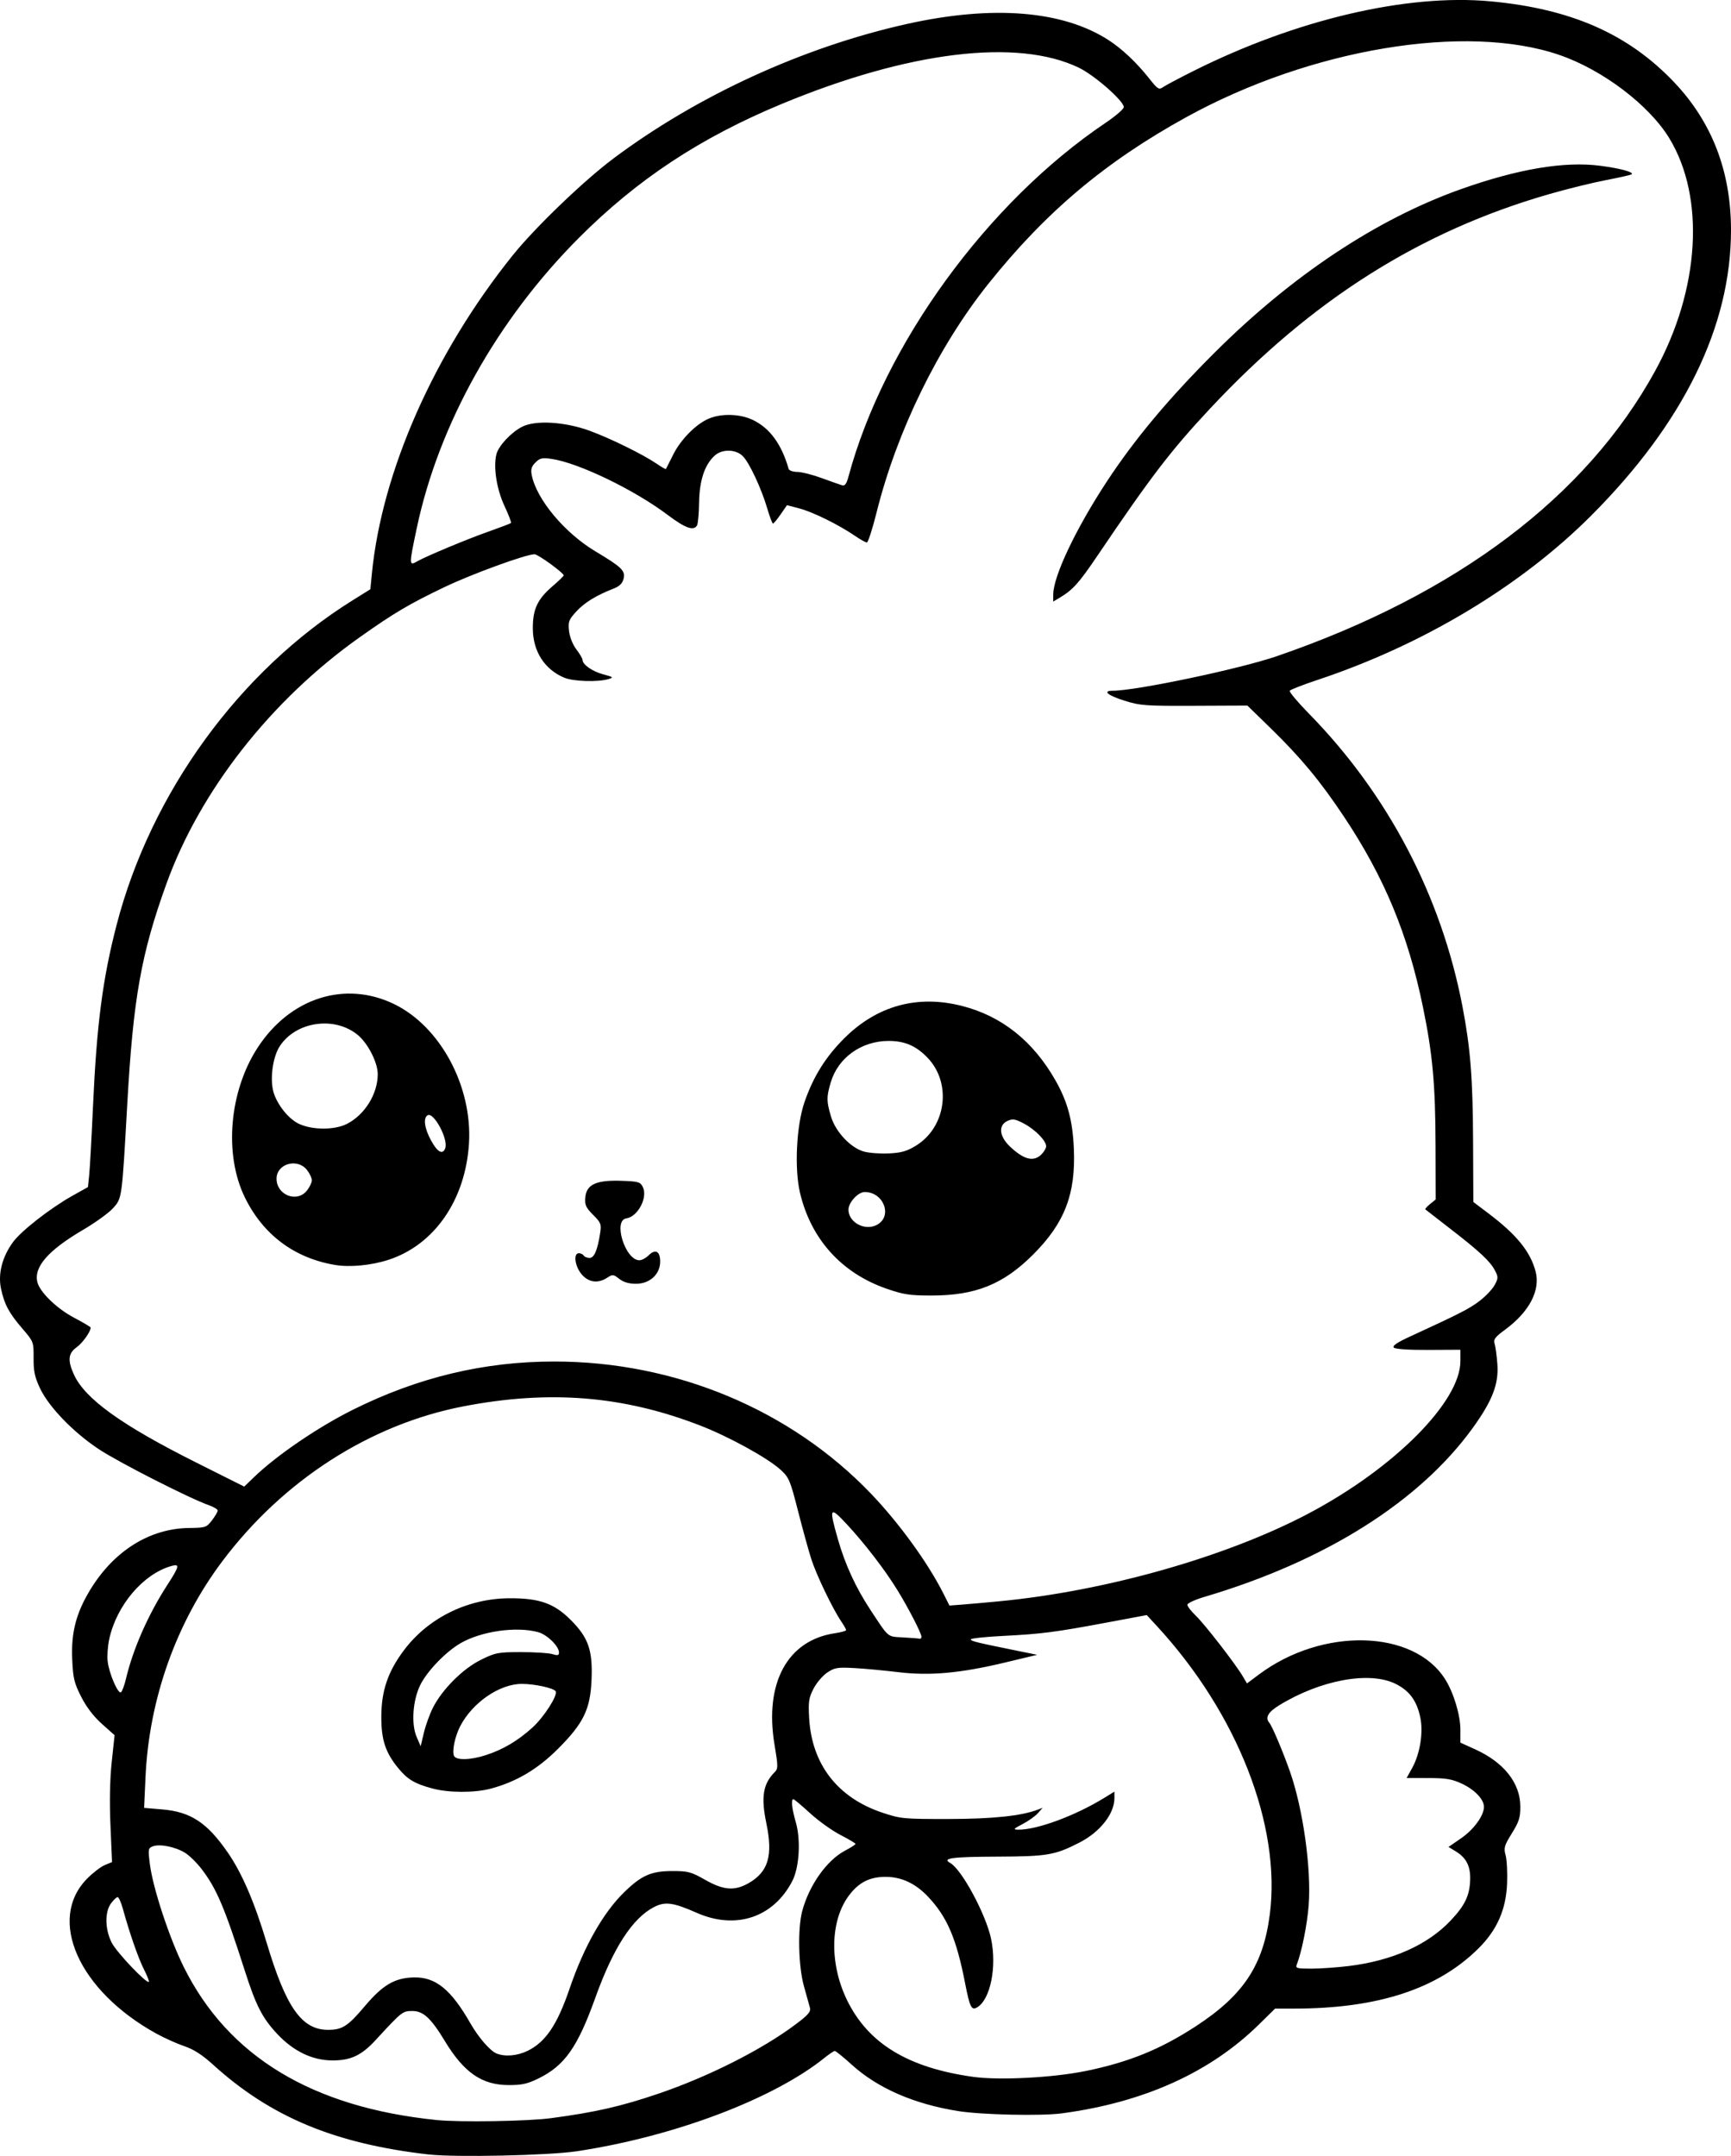 <?xml version="1.0" encoding="UTF-8" standalone="no"?>
<!-- Created with Inkscape (http://www.inkscape.org/) -->

<svg
   width="194.597mm"
   height="242.386mm"
   viewBox="0 0 194.597 242.386"
   version="1.1"
   id="svg1"
   xml:space="preserve"
   xmlns="http://www.w3.org/2000/svg"
   xmlns:svg="http://www.w3.org/2000/svg"><defs
     id="defs1" /><g
     id="layer1"
     transform="translate(-721.46,128.25)"><path
       style="fill:#000000"
       d="m 769.685,113.974 c -10.588,-1.21 -17.802,-4.217 -24.311,-10.135 -1.186,-1.078 -2.149,-1.695 -3.204,-2.051 -0.83,-0.28 -2.257,-0.923 -3.171,-1.429 -8.702,-4.812 -12.266,-12.816 -7.747,-17.4 0.644,-0.653 1.538,-1.34 1.987,-1.526 l 0.816,-0.338 -0.178,-4.13 c -0.114,-2.656 -0.063,-5.201 0.143,-7.132 l 0.321,-3.002 -1.427,-1.272 c -0.927,-0.827 -1.742,-1.893 -2.328,-3.048 -0.791,-1.559 -0.915,-2.079 -1.01,-4.242 -0.13,-2.964 0.438,-5.162 2.002,-7.747 2.663,-4.401 6.7,-6.934 11.134,-6.987 1.855,-0.022 1.965,-0.059 2.58,-0.865 0.353,-0.463 0.642,-0.955 0.642,-1.094 0,-0.139 -0.446,-0.409 -0.992,-0.601 -2.172,-0.763 -10.127,-4.813 -12.369,-6.297 -2.878,-1.905 -5.62,-4.744 -6.617,-6.852 -0.587,-1.241 -0.73,-1.911 -0.72,-3.388 0.011,-1.823 -7.7e-4,-1.855 -1.255,-3.313 -1.512,-1.756 -2.027,-2.719 -2.408,-4.495 -0.357,-1.664 0.141,-3.596 1.351,-5.239 0.944,-1.283 4.219,-3.831 6.718,-5.229 l 1.706,-0.954 0.141,-1.376 c 0.078,-0.757 0.27,-4.234 0.427,-7.726 0.413,-9.177 1.085,-14.335 2.656,-20.383 3.859,-14.862 13.825,-28.563 26.542,-36.49 l 1.98,-1.234 0.174,-1.771 c 1.132,-11.499 7.017,-24.798 15.828,-35.77 2.501,-3.115 7.976,-8.381 11.299,-10.87 9.471,-7.094 21.401,-12.562 33.063,-15.153 9.612,-2.135 17.476,-1.502 22.622,1.822 1.535,0.992 3.16,2.529 4.604,4.355 0.924,1.169 1.066,1.256 1.527,0.932 0.28,-0.196 1.813,-1.01 3.407,-1.808 11.545,-5.784 23.999,-8.707 33.394,-7.838 9.072,0.839 15.496,3.669 20.652,9.097 4.25,4.474 6.381,9.997 6.393,16.571 0.02,10.824 -5.308,21.723 -15.718,32.152 -7.913,7.927 -18.927,14.54 -30.774,18.476 -1.636,0.544 -3.037,1.09 -3.114,1.215 -0.077,0.125 0.888,1.276 2.146,2.559 8.891,9.072 14.883,20.495 17.269,32.921 0.9,4.686 1.166,8.055 1.196,15.15 l 0.029,6.845 1.701,1.285 c 3.167,2.392 4.708,4.289 5.298,6.522 0.562,2.129 -0.708,4.552 -3.437,6.555 -1.111,0.815 -1.323,1.096 -1.174,1.552 0.1,0.307 0.241,1.342 0.313,2.301 0.169,2.234 -0.547,4.105 -2.731,7.139 -5.991,8.323 -16.607,15.018 -30.199,19.043 -1.055,0.312 -1.918,0.712 -1.918,0.887 0,0.176 0.428,0.73 0.951,1.231 0.997,0.956 4.451,5.412 5.271,6.802 l 0.478,0.809 1.346,-1.006 c 7.141,-5.335 17.392,-5.072 20.934,0.538 0.951,1.507 1.711,4.023 1.711,5.664 v 1.461 l 1.662,0.753 c 3.228,1.464 5.062,3.779 5.077,6.407 0.007,1.257 -0.14,1.727 -0.95,3.032 -0.859,1.385 -0.932,1.641 -0.703,2.47 0.14,0.509 0.214,1.947 0.163,3.196 -0.118,2.901 -1.127,5.198 -3.187,7.25 -4.605,4.587 -11.331,6.79 -20.746,6.794 l -2.148,9.04e-4 -1.831,1.799 c -5.487,5.39 -12.947,8.751 -22.146,9.977 -2.353,0.314 -9.048,0.164 -11.692,-0.262 -4.946,-0.796 -9.013,-2.573 -11.922,-5.209 -0.936,-0.849 -1.792,-1.543 -1.902,-1.543 -0.109,0 -0.613,0.334 -1.119,0.742 -5.783,4.663 -16.974,8.888 -27.908,10.536 -3.127,0.471 -13.629,0.698 -16.6,0.359 z m 13.706,-4.085 c 4.991,-0.666 7.865,-1.321 12.075,-2.751 5.619,-1.909 11.618,-4.936 15.414,-7.779 1.438,-1.077 1.749,-1.437 1.631,-1.888 -0.081,-0.306 -0.382,-1.39 -0.67,-2.409 -0.627,-2.219 -0.725,-6.481 -0.194,-8.467 0.772,-2.891 2.751,-5.689 4.789,-6.77 0.661,-0.351 1.201,-0.697 1.201,-0.77 -5.4e-4,-0.073 -0.767,-0.529 -1.704,-1.013 -0.937,-0.484 -2.473,-1.586 -3.413,-2.447 -0.94,-0.862 -1.781,-1.567 -1.868,-1.567 -0.281,0 -0.168,1.073 0.27,2.583 0.578,1.99 0.398,5.08 -0.386,6.604 -2.116,4.113 -6.364,5.528 -10.758,3.583 -2.635,-1.166 -3.546,-1.289 -4.794,-0.645 -2.422,1.25 -4.588,4.594 -6.591,10.177 -2.003,5.584 -3.453,7.646 -6.392,9.089 -1.255,0.616 -1.879,0.754 -3.39,0.747 -2.982,-0.013 -4.993,-1.404 -7.133,-4.934 -1.577,-2.602 -2.431,-3.392 -3.666,-3.392 -1.097,0 -1.164,0.053 -4.121,3.264 -1.588,1.724 -2.79,2.293 -4.848,2.292 -2.249,-2.8e-4 -4.37,-1.013 -6.201,-2.961 -1.679,-1.786 -2.402,-3.189 -3.651,-7.093 -2.294,-7.169 -3.17,-9.235 -4.857,-11.451 -0.538,-0.707 -1.379,-1.533 -1.87,-1.837 -1.081,-0.669 -2.841,-1.025 -3.615,-0.731 -0.537,0.204 -0.555,0.313 -0.338,2.024 0.341,2.689 2.193,8.301 3.814,11.561 5.002,10.054 14.444,15.766 28.416,17.188 2.599,0.265 10.237,0.141 12.849,-0.207 z m 60.142,-5.307 c 4.844,-0.997 8.381,-2.435 12.337,-5.013 5.376,-3.504 7.595,-6.852 8.337,-12.577 1.295,-9.993 -3.638,-22.608 -12.675,-32.412 l -1.156,-1.254 -4.397,0.823 c -5.873,1.1 -7.46,1.306 -11.742,1.52 -1.999,0.1 -3.635,0.275 -3.635,0.388 0,0.199 0.547,0.333 5.25,1.289 l 2.207,0.448 -3.601,0.863 c -5.043,1.208 -8.464,1.518 -12.017,1.087 -1.551,-0.188 -3.772,-0.395 -4.936,-0.46 -1.891,-0.105 -2.216,-0.052 -3.043,0.501 -0.509,0.341 -1.203,1.154 -1.542,1.808 -0.536,1.035 -0.6,1.464 -0.496,3.316 0.293,5.191 3.194,8.944 8.213,10.626 2.07,0.694 2.378,0.724 7.451,0.717 4.986,-0.006 8.194,-0.343 10.054,-1.055 l 0.529,-0.203 -0.529,0.602 c -0.291,0.331 -1.065,0.882 -1.72,1.223 -1.034,0.539 -1.102,0.622 -0.513,0.633 2.093,0.038 6.42,-1.559 9.708,-3.583 l 1.124,-0.692 v 0.737 c 0,1.758 -1.617,3.806 -3.946,4.998 -2.745,1.405 -3.586,1.549 -9.195,1.572 -5.157,0.022 -6.283,0.173 -5.313,0.716 1.287,0.72 3.993,5.739 4.584,8.5 0.674,3.148 -0.066,6.836 -1.55,7.723 -0.649,0.388 -0.835,0.017 -1.37,-2.729 -0.98,-5.032 -2.031,-7.471 -4.203,-9.749 -1.392,-1.46 -2.969,-2.189 -4.735,-2.188 -1.774,5.24e-4 -2.995,0.616 -4.09,2.062 -2.151,2.84 -2.243,7.701 -0.226,11.825 2.377,4.859 6.86,7.58 14.168,8.599 2.938,0.41 8.998,0.093 12.666,-0.662 z m -62.767,-2.262 c 2.021,-0.978 3.345,-2.939 4.725,-6.993 1.603,-4.711 3.788,-8.564 6.163,-10.867 1.929,-1.871 3.014,-2.349 5.348,-2.355 1.81,-0.005 2.137,0.082 3.73,0.986 2.061,1.171 3.304,1.27 4.862,0.387 2.238,-1.268 2.783,-3.094 2.015,-6.761 -0.613,-2.931 -0.37,-4.421 0.934,-5.726 0.398,-0.398 0.397,-0.633 -0.013,-3.097 -1.155,-6.932 1.453,-11.74 6.795,-12.527 0.691,-0.102 1.256,-0.261 1.255,-0.354 -9.6e-4,-0.093 -0.246,-0.526 -0.543,-0.962 -0.96,-1.407 -2.804,-5.243 -3.37,-7.011 -0.303,-0.946 -0.976,-3.387 -1.496,-5.424 -0.88,-3.449 -1.016,-3.768 -1.962,-4.63 -1.458,-1.328 -5.797,-3.715 -9.031,-4.969 -8.648,-3.353 -16.946,-4.024 -26.632,-2.155 -10.474,2.021 -20.246,8.302 -27.092,17.411 -5.179,6.892 -8.237,15.483 -8.636,24.265 l -0.158,3.464 2.027,0.171 c 3.218,0.272 5.059,1.484 7.391,4.867 1.594,2.312 2.994,5.571 4.383,10.202 2.166,7.223 3.933,9.715 6.887,9.715 1.589,0 2.223,-0.41 4.126,-2.665 2.015,-2.387 3.364,-3.179 5.501,-3.229 2.458,-0.058 4.183,1.343 6.376,5.177 0.902,1.577 2.209,3.084 2.925,3.374 0.953,0.386 2.327,0.27 3.491,-0.293 z M 770.074,72.823 c -2,-0.538 -2.807,-1.02 -3.853,-2.298 -1.432,-1.75 -1.897,-3.163 -1.894,-5.759 0.003,-2.921 0.738,-5.083 2.547,-7.491 2.736,-3.642 7.161,-5.819 11.87,-5.839 3.356,-0.014 5.012,0.572 6.877,2.438 1.995,1.995 2.484,3.412 2.338,6.767 -0.144,3.298 -0.902,4.851 -3.769,7.722 -2.288,2.291 -4.692,3.714 -7.562,4.477 -1.817,0.483 -4.724,0.475 -6.554,-0.017 z m 6.075,-3.774 c 1.89,-0.623 3.508,-1.584 5.138,-3.049 1.311,-1.179 2.909,-3.669 2.637,-4.11 -0.223,-0.361 -2.363,-0.827 -3.8,-0.827 -2.508,0 -5.557,2.099 -6.938,4.775 -0.57,1.105 -0.914,2.729 -0.698,3.293 0.211,0.551 1.854,0.515 3.66,-0.081 z m -6.018,-5.312 c 1.048,-2.067 3.371,-4.387 5.39,-5.382 1.645,-0.81 1.93,-0.865 4.54,-0.865 1.532,0 3.112,0.102 3.512,0.227 0.576,0.18 0.728,0.143 0.728,-0.178 0,-0.71 -1.323,-2.008 -2.332,-2.289 -2.442,-0.678 -6.397,-0.117 -8.738,1.24 -1.68,0.974 -3.789,3.172 -4.543,4.735 -0.833,1.726 -1.01,4.369 -0.39,5.8 l 0.454,1.048 0.359,-1.515 c 0.197,-0.833 0.657,-2.103 1.021,-2.822 z m -32.494,29.409 c -0.636,-1.255 -1.598,-4.02 -2.37,-6.816 -0.201,-0.728 -0.468,-1.312 -0.592,-1.298 -0.125,0.013 -0.453,0.328 -0.73,0.699 -0.724,0.97 -0.689,2.941 0.079,4.436 0.562,1.094 3.926,4.637 4.17,4.392 0.058,-0.058 -0.192,-0.694 -0.556,-1.413 z m 135.432,-0.361 c 4.895,-0.597 8.873,-2.369 11.46,-5.104 1.635,-1.729 2.165,-2.847 2.206,-4.655 0.034,-1.498 -0.451,-2.424 -1.649,-3.153 l -0.787,-0.479 1.424,-0.981 c 1.426,-0.982 2.561,-2.545 2.561,-3.527 0,-0.841 -1.045,-1.936 -2.493,-2.61 -1.104,-0.514 -1.778,-0.626 -3.773,-0.628 l -2.429,-0.003 0.623,-1.124 c 0.888,-1.603 1.275,-4.019 0.912,-5.709 -0.402,-1.872 -1.215,-2.976 -2.764,-3.75 -2.923,-1.462 -8.466,-0.443 -13.101,2.409 -1.255,0.772 -1.602,1.394 -1.098,1.97 0.311,0.355 1.574,3.351 2.337,5.543 1.452,4.169 2.385,10.837 2.086,14.911 -0.159,2.17 -0.788,5.319 -1.342,6.719 -0.164,0.414 0.01,0.463 1.631,0.462 0.998,-4.1e-4 2.886,-0.132 4.195,-0.291 z M 735.627,60.467 c 0.783,-3.317 2.495,-7.206 4.618,-10.487 1.404,-2.171 1.463,-2.453 0.449,-2.162 -3.159,0.906 -6.145,4.44 -6.959,8.235 -0.163,0.759 -0.241,1.872 -0.173,2.472 0.151,1.339 1.158,3.689 1.492,3.483 0.134,-0.083 0.392,-0.776 0.572,-1.541 z m 89.419,-4.705 c 0,-0.39 -1.422,-3.153 -2.688,-5.221 -1.391,-2.273 -3.708,-5.288 -5.742,-7.471 -1.886,-2.024 -1.983,-1.844 -0.952,1.756 0.812,2.832 2.002,5.417 3.638,7.901 2.122,3.221 1.868,3.007 3.697,3.111 0.908,0.052 1.74,0.117 1.849,0.145 0.109,0.028 0.198,-0.071 0.198,-0.221 z m 8.731,-3.985 c 11.982,-1.14 25.559,-4.992 34.793,-9.872 9.616,-5.081 17.066,-12.56 17.066,-17.131 v -1.277 l -3.602,0.019 c -2.199,0.012 -3.711,-0.09 -3.881,-0.26 -0.196,-0.196 0.347,-0.567 1.816,-1.243 5.628,-2.59 6.666,-3.121 7.82,-4.001 0.684,-0.522 1.447,-1.326 1.695,-1.786 0.415,-0.771 0.418,-0.902 0.03,-1.65 -0.53,-1.025 -1.729,-2.142 -5.069,-4.722 -1.455,-1.124 -2.692,-2.085 -2.749,-2.135 -0.057,-0.05 0.181,-0.321 0.529,-0.603 l 0.633,-0.512 -0.016,-6.043 c -0.018,-6.906 -0.327,-10.304 -1.418,-15.604 -1.685,-8.184 -4.339,-14.576 -8.891,-21.413 -2.647,-3.976 -4.829,-6.606 -8.237,-9.929 l -2.604,-2.539 -5.953,0.026 c -5.499,0.024 -6.099,-0.02 -7.871,-0.577 -1.877,-0.59 -2.503,-1.117 -1.327,-1.117 2.639,0 14.302,-2.454 18.459,-3.885 20.258,-6.97 34.789,-17.933 42.545,-32.1 5.001,-9.134 5.629,-19.431 1.593,-26.102 -2.263,-3.74 -7.497,-7.714 -12.367,-9.389 -10.51,-3.616 -27.979,-0.706 -41.944,6.988 -9.108,5.018 -15.82,10.67 -22.274,18.759 -5.642,7.072 -10.27,16.544 -12.551,25.687 -0.463,1.855 -0.954,3.373 -1.092,3.373 -0.138,0 -0.748,-0.341 -1.356,-0.758 -1.796,-1.231 -4.713,-2.669 -6.219,-3.066 l -1.403,-0.37 -0.711,1.029 c -0.391,0.566 -0.778,1.033 -0.859,1.039 -0.082,0.005 -0.366,-0.734 -0.631,-1.644 -0.679,-2.323 -2.072,-5.292 -2.803,-5.973 -0.824,-0.767 -2.326,-0.77 -3.147,-0.005 -1.118,1.041 -1.694,2.792 -1.731,5.258 -0.019,1.241 -0.124,2.402 -0.234,2.58 -0.392,0.635 -1.318,0.302 -3.289,-1.181 -3.785,-2.849 -10.017,-5.857 -13.059,-6.304 -1.056,-0.155 -1.313,-0.098 -1.813,0.402 -0.452,0.452 -0.546,0.769 -0.419,1.415 0.537,2.726 3.701,6.513 7.173,8.586 2.942,1.757 3.376,2.178 3.154,3.061 -0.135,0.538 -0.46,0.857 -1.145,1.125 -1.942,0.758 -3.276,1.58 -4.185,2.581 -0.839,0.923 -0.92,1.144 -0.803,2.181 0.076,0.678 0.417,1.53 0.824,2.064 0.382,0.501 0.694,1.032 0.694,1.182 0,0.526 1.116,1.303 2.337,1.627 1.13,0.3 1.179,0.345 0.573,0.529 -1.177,0.357 -3.945,0.27 -4.966,-0.156 -2.207,-0.922 -3.514,-2.955 -3.533,-5.495 -0.017,-2.177 0.506,-3.315 2.188,-4.764 0.706,-0.608 1.284,-1.166 1.284,-1.241 2.7e-4,-0.283 -2.889,-2.378 -3.279,-2.378 -0.958,0 -7.024,2.211 -10.086,3.675 -4.012,1.919 -5.707,2.921 -9.563,5.652 -9.965,7.059 -17.954,17.247 -21.732,27.714 -2.849,7.893 -3.735,12.87 -4.403,24.739 -0.607,10.774 -0.585,10.611 -1.614,11.75 -0.482,0.533 -1.986,1.62 -3.343,2.415 -3.939,2.308 -5.578,4.186 -5.148,5.899 0.282,1.122 2.2,2.977 4.124,3.988 1.025,0.539 1.864,1.038 1.864,1.11 0,0.463 -0.912,1.74 -1.584,2.219 -0.942,0.671 -1.021,1.471 -0.301,3.054 1.243,2.737 5.354,5.693 13.796,9.922 l 5.353,2.682 1.091,-1.053 c 2.557,-2.467 7.209,-5.638 11.145,-7.597 7.318,-3.641 14.723,-5.413 22.622,-5.413 13.596,0 26.544,5.403 35.597,14.854 3.166,3.305 6.406,7.774 8.145,11.231 l 0.68,1.352 1.404,-0.107 c 0.772,-0.059 2.654,-0.226 4.182,-0.371 z M 821.104,16.625 c -5.049,-1.757 -8.492,-5.585 -9.714,-10.799 -0.636,-2.715 -0.399,-7.517 0.501,-10.142 0.993,-2.897 2.393,-5.136 4.533,-7.255 3.666,-3.629 8.198,-4.861 13.185,-3.585 4.466,1.142 7.984,3.942 10.495,8.352 1.372,2.409 1.941,4.513 2.077,7.678 0.22,5.113 -1.027,8.366 -4.564,11.907 -3.366,3.37 -6.495,4.627 -11.502,4.621 -2.394,-0.003 -3.104,-0.113 -5.011,-0.777 z m -1.055,-7.173 c 1.784,-0.955 0.763,-3.688 -1.377,-3.688 -0.749,0 -1.828,1.172 -1.828,1.984 0,1.441 1.855,2.426 3.205,1.704 z M 838.54,1.531 c 0.291,-0.291 0.529,-0.699 0.529,-0.906 0,-0.623 -1.221,-1.877 -2.477,-2.543 -1.005,-0.533 -1.282,-0.58 -1.865,-0.314 -1.067,0.486 -0.943,1.737 0.287,2.897 1.563,1.474 2.65,1.741 3.526,0.866 z M 824.427,0.554 c 3.421,-2.099 4.06,-7.053 1.28,-9.915 -1.282,-1.32 -2.548,-1.861 -4.35,-1.861 -3.054,0 -5.679,1.878 -6.503,4.653 -0.492,1.656 -0.489,2.117 0.024,3.843 0.512,1.723 2.205,3.523 3.709,3.944 0.57,0.159 1.829,0.252 2.798,0.206 1.398,-0.066 2.027,-0.246 3.043,-0.87 z M 791.075,15.528 c -0.659,-0.518 -0.747,-0.527 -1.349,-0.132 -1.042,0.682 -2.106,0.538 -2.888,-0.392 -0.755,-0.897 -0.943,-2.361 -0.304,-2.361 0.21,0 0.455,0.119 0.545,0.265 0.09,0.146 0.385,0.265 0.657,0.265 0.527,0 0.894,-0.862 1.193,-2.802 0.153,-0.991 0.086,-1.162 -0.792,-2.041 -0.817,-0.817 -0.946,-1.107 -0.876,-1.961 0.12,-1.452 1.224,-1.962 4.044,-1.867 1.918,0.065 2.138,0.128 2.42,0.696 0.583,1.173 -0.555,3.343 -1.851,3.528 -1.528,0.218 -0.128,4.71 1.468,4.71 0.266,0 0.73,-0.247 1.033,-0.55 0.761,-0.761 1.302,-0.472 1.302,0.694 0,1.43 -1.166,2.501 -2.722,2.501 -0.793,0 -1.405,-0.181 -1.88,-0.554 z M 759.102,13.96 c -4.571,-0.779 -8.065,-3.4 -10.115,-7.588 -2.37,-4.841 -1.761,-11.941 1.448,-16.856 3.653,-5.595 9.829,-7.557 15.345,-4.873 5.194,2.527 8.805,9.267 8.401,15.681 -0.4,6.348 -3.903,11.399 -9.062,13.067 -1.941,0.627 -4.342,0.855 -6.016,0.569 z m -3.132,-8.364 c 0.302,-0.383 0.548,-0.903 0.548,-1.155 0,-0.252 -0.247,-0.772 -0.548,-1.155 -1.081,-1.375 -3.42,-0.704 -3.42,0.98 0,1.85 2.306,2.746 3.42,1.329 z m 15.541,-4.746 c 0.382,-0.996 -1.298,-4.136 -1.985,-3.711 -0.51,0.315 -0.349,1.466 0.396,2.835 0.713,1.31 1.299,1.633 1.59,0.876 z M 760.47,-1.9 c 2.004,-1.022 3.461,-3.383 3.455,-5.596 -0.004,-1.307 -1.103,-3.456 -2.252,-4.403 -2.592,-2.136 -6.918,-1.521 -8.748,1.245 -0.731,1.104 -1.092,3.292 -0.801,4.845 0.269,1.432 1.623,3.254 2.884,3.878 1.491,0.738 4.05,0.753 5.462,0.032 z m 79.393,-59.51 c 0,-2.04 2.551,-7.419 6.023,-12.7 3.146,-4.785 6.937,-9.321 12.084,-14.459 8.715,-8.7 18.241,-15.032 27.666,-18.393 6.442,-2.297 11.722,-3.184 15.758,-2.647 2.255,0.3 3.746,0.705 3.5,0.951 -0.071,0.071 -1.363,0.365 -2.87,0.652 -1.507,0.287 -4.412,1.004 -6.455,1.594 -14.477,4.176 -26.639,11.87 -38.046,24.068 -4.445,4.753 -6.649,7.633 -12.757,16.669 -2.016,2.982 -2.712,3.753 -4.176,4.624 l -0.728,0.433 z m -71.5,-3.732 c 1,-0.571 5.621,-2.501 7.958,-3.324 1.359,-0.479 2.522,-0.922 2.584,-0.984 0.062,-0.062 -0.272,-0.935 -0.742,-1.939 -0.87,-1.858 -1.259,-4.353 -0.9,-5.783 0.239,-0.954 1.654,-2.468 2.901,-3.103 1.492,-0.761 4.788,-0.565 7.577,0.451 2.28,0.831 6.009,2.663 7.505,3.686 0.563,0.385 1.047,0.664 1.076,0.621 0.029,-0.044 0.394,-0.769 0.812,-1.612 0.847,-1.71 2.582,-3.461 4.029,-4.066 1.43,-0.598 3.514,-0.529 4.943,0.163 1.907,0.923 3.214,2.715 4.013,5.501 0.052,0.182 0.486,0.333 0.963,0.336 0.478,0.003 1.702,0.31 2.72,0.682 1.019,0.372 2.053,0.738 2.298,0.815 0.343,0.106 0.515,-0.121 0.749,-0.988 3.993,-14.83 15.601,-30.8 28.893,-39.752 1.123,-0.756 2.046,-1.551 2.051,-1.767 0.016,-0.686 -3.285,-3.583 -5.054,-4.436 -6.905,-3.329 -19.148,-1.838 -33.37,4.063 -9.164,3.802 -16.256,8.482 -22.818,15.057 -9.211,9.229 -15.777,20.983 -18.242,32.657 -0.881,4.175 -0.88,4.256 0.056,3.722 z"
       id="path324" /></g></svg>
